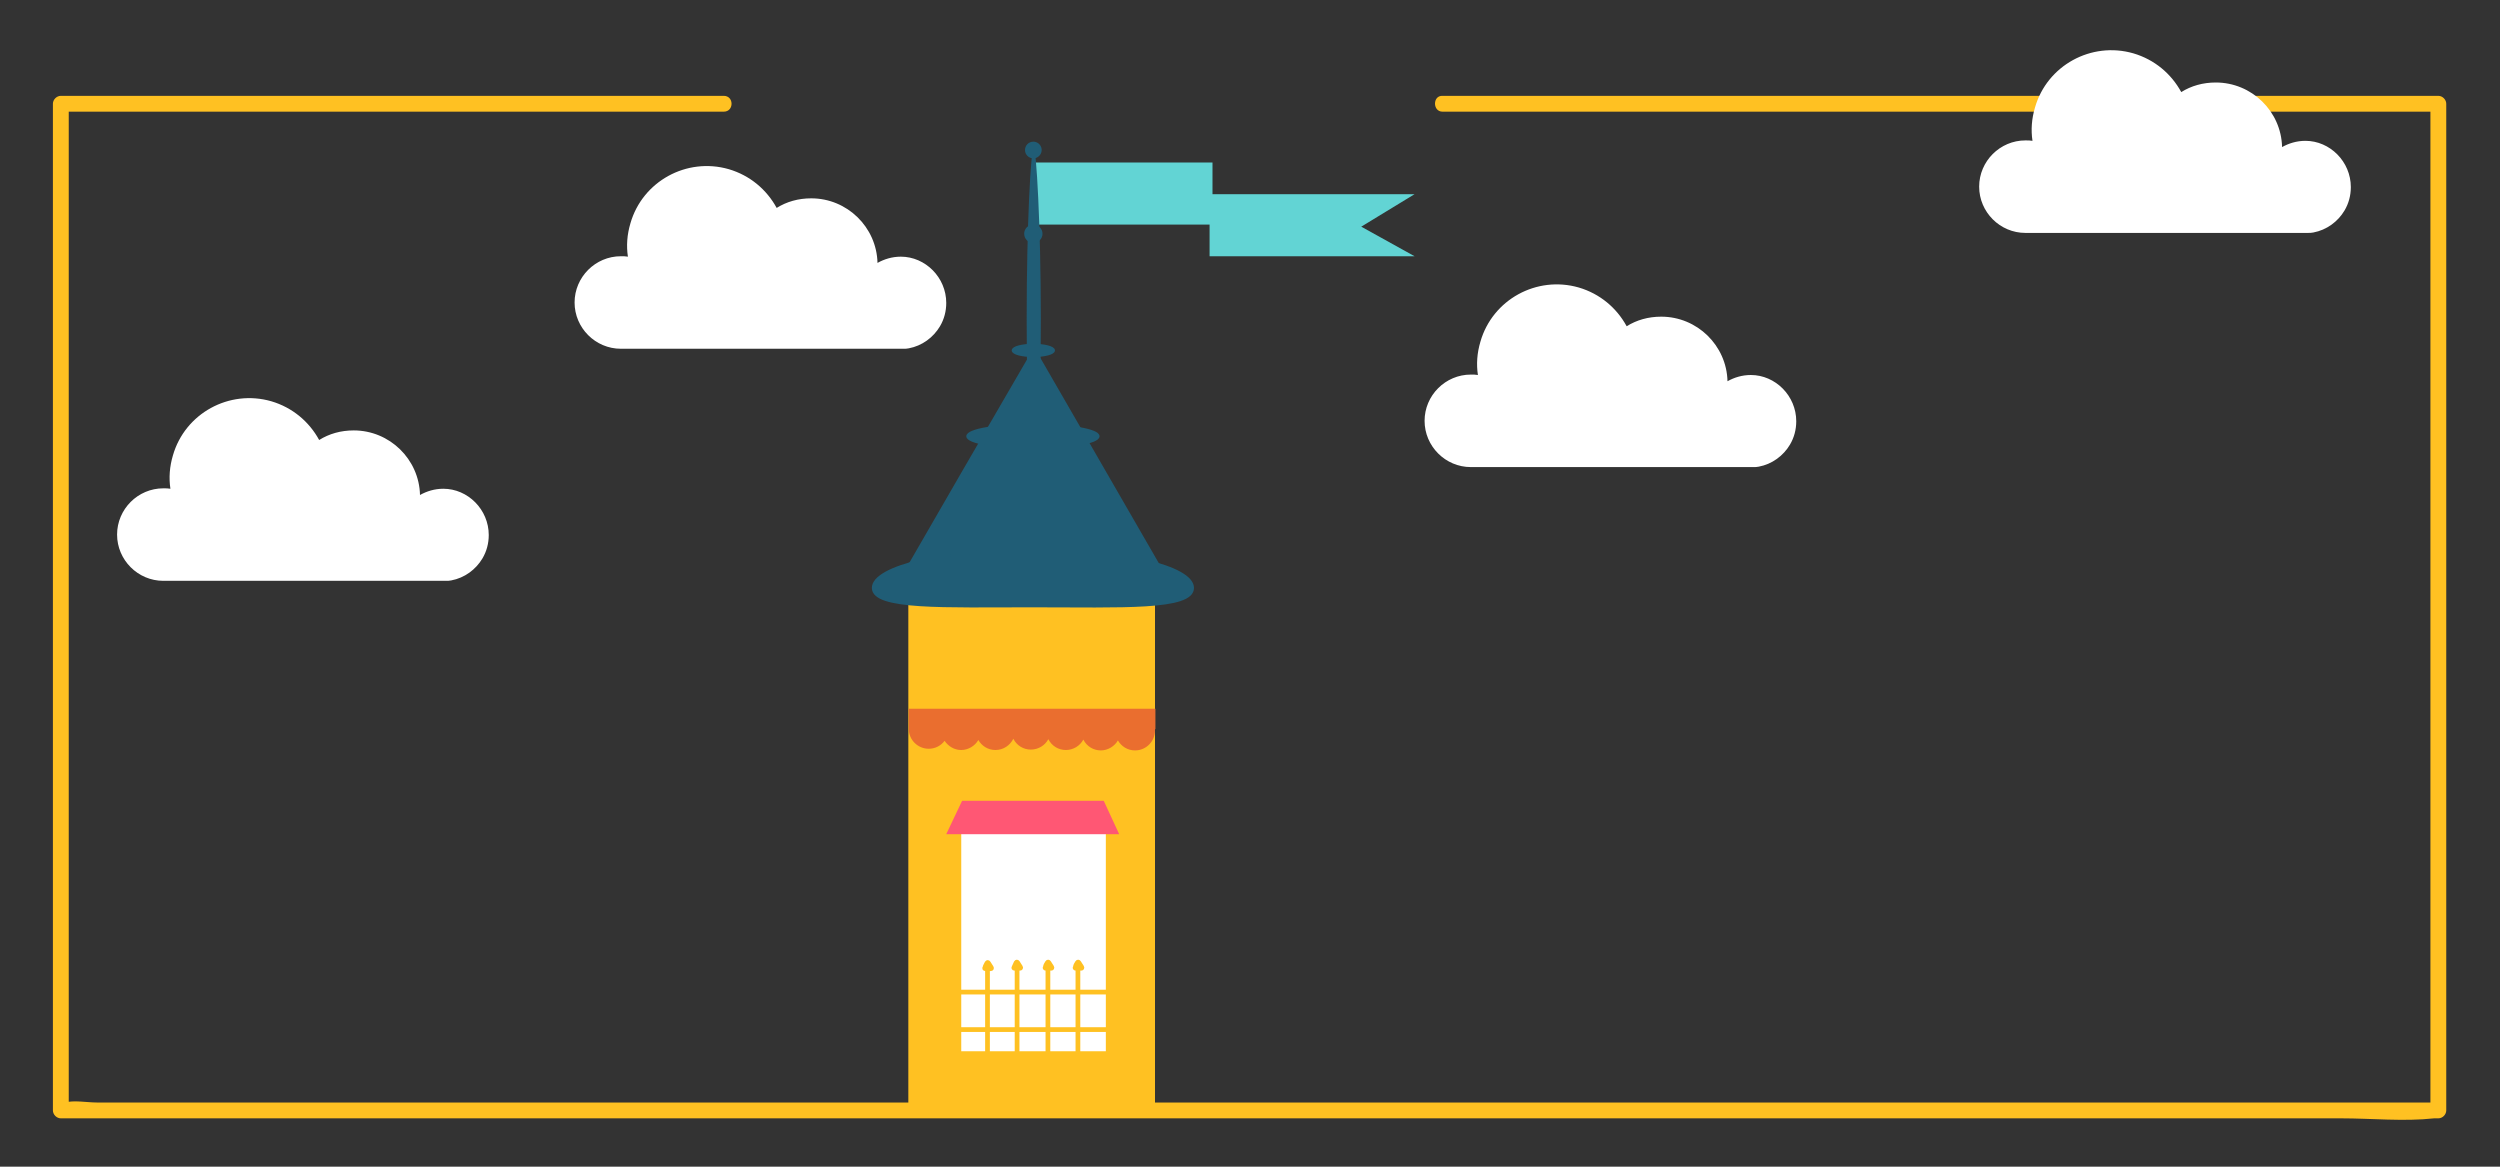 <?xml version="1.0" encoding="utf-8"?>
<!-- Generator: Adobe Illustrator 18.1.1, SVG Export Plug-In . SVG Version: 6.00 Build 0)  -->
<svg version="1.1" id="Layer_1" xmlns="http://www.w3.org/2000/svg" xmlns:xlink="http://www.w3.org/1999/xlink" x="0px" y="0px"
	 viewBox="0 0 600 280" enable-background="new 0 0 600 280" xml:space="preserve">
<rect x="0" y="0" width="600" height="280" fill="#333333" stroke="none"/>
<g>
	<g>
		<path fill="#FFC122" d="M346.2,26.8c26.9,0,53.8,0,80.7,0c42.9,0,85.8,0,128.7,0c9.9,0,19.8,0,29.6,0c-0.6-0.6-1.3-1.3-1.9-1.9
			c0,27.3,0,54.7,0,82c0,43.2,0,86.4,0,129.6c0,10,0,20,0,30c0.6-0.6,1.3-1.3,1.9-1.9c-18.9,0-37.8,0-56.7,0c-45.4,0-90.8,0-136.1,0
			c-54.9,0-109.8,0-164.7,0c-47.6,0-95.2,0-142.9,0c-15.6,0-31.3,0-46.9,0c-4.9,0-9.8,0-14.7,0c-2.2,0-5.5-0.6-7.6,0
			c-0.3,0.1-0.7,0-1,0c0.6,0.6,1.3,1.3,1.9,1.9c0-27.3,0-54.7,0-82c0-43.2,0-86.4,0-129.6c0-10,0-20,0-30c-0.6,0.6-1.3,1.3-1.9,1.9
			c46.4,0,92.7,0,139.1,0c6.7,0,13.3,0,20,0c2.5,0,2.5-3.8,0-3.8c-46.4,0-92.7,0-139.1,0c-6.7,0-13.3,0-20,0c-1,0-1.9,0.9-1.9,1.9
			c0,27.3,0,54.7,0,82c0,43.2,0,86.4,0,129.6c0,10,0,20,0,30c0,1,0.9,1.9,1.9,1.9c18.9,0,37.8,0,56.7,0c45.4,0,90.8,0,136.1,0
			c54.9,0,109.8,0,164.7,0c47.6,0,95.2,0,142.9,0c15.6,0,31.3,0,46.9,0c7.3,0,15,0.8,22.3,0c0.3,0,0.6,0,1,0c1,0,1.9-0.9,1.9-1.9
			c0-27.3,0-54.7,0-82c0-43.2,0-86.4,0-129.6c0-10,0-20,0-30c0-1-0.9-1.9-1.9-1.9c-26.9,0-53.8,0-80.7,0c-42.9,0-85.8,0-128.7,0
			c-9.9,0-19.8,0-29.6,0C343.8,22.9,343.8,26.8,346.2,26.8L346.2,26.8z"/>
	</g>
</g>
<path fill="#FFFFFF" d="M431.1,101.1c0,2-0.5,3.9-1.5,5.6c-1.6,2.7-4.3,4.7-7.5,5.3c-0.4,0.1-0.9,0.1-1.3,0.1H355c-0.3,0-0.7,0-1,0
	c-0.3,0-0.7,0-1,0c-6.1,0-11.1-5-11.1-11.1c0-6.1,5-11.1,11.1-11.1c0.6,0,1.2,0,1.7,0.1c-0.4-2.6-0.2-5.3,0.6-8
	c2.9-10.1,13.5-15.9,23.6-13c5.1,1.5,9.1,4.9,11.5,9.3c2.4-1.5,5.2-2.3,8.3-2.3c8.6,0,15.7,6.9,15.9,15.5c1.6-0.9,3.5-1.5,5.6-1.5
	C426.1,90,431.1,95,431.1,101.1z"/>
<path fill="#FFFFFF" d="M564.2,44.9c0,2-0.5,3.9-1.5,5.6c-1.6,2.7-4.3,4.7-7.5,5.3c-0.4,0.1-0.9,0.1-1.3,0.1h-65.8c-0.3,0-0.7,0-1,0
	c-0.3,0-0.7,0-1,0c-6.1,0-11.1-5-11.1-11.1c0-6.1,5-11.1,11.1-11.1c0.6,0,1.2,0,1.7,0.1c-0.4-2.6-0.2-5.3,0.6-8
	c2.9-10.1,13.5-15.9,23.6-13c5.1,1.5,9.1,4.9,11.5,9.3c2.4-1.5,5.2-2.3,8.3-2.3c8.6,0,15.7,6.9,15.9,15.5c1.6-0.9,3.5-1.5,5.6-1.5
	C559.2,33.8,564.2,38.8,564.2,44.9z"/>
<path fill="#FFFFFF" d="M227.1,72.7c0,2-0.5,3.9-1.5,5.6c-1.6,2.7-4.3,4.7-7.5,5.3c-0.4,0.1-0.9,0.1-1.3,0.1H151c-0.3,0-0.7,0-1,0
	c-0.3,0-0.7,0-1,0c-6.1,0-11.1-5-11.1-11.1c0-6.1,5-11.1,11.1-11.1c0.6,0,1.2,0,1.7,0.1c-0.4-2.6-0.2-5.3,0.6-8
	c2.9-10.1,13.5-15.9,23.6-13c5.1,1.5,9.1,4.9,11.5,9.3c2.4-1.5,5.2-2.3,8.3-2.3c8.6,0,15.7,6.9,15.9,15.5c1.6-0.9,3.5-1.5,5.6-1.5
	C222.1,61.6,227.1,66.6,227.1,72.7z"/>
<line fill="none" stroke="#FFC122" stroke-width="1.137" stroke-miterlimit="10" x1="230.2" y1="247.3" x2="264.5" y2="247.3"/>
<line fill="none" stroke="#FFC122" stroke-width="1.137" stroke-miterlimit="10" x1="230.2" y1="247.9" x2="264.7" y2="247.9"/>
<polyline fill="#FFC122" points="218,267.9 218,143.3 277.2,143.3 277.2,267.2 "/>
<rect x="247.9" y="39" fill="#62D4D4" width="43.1" height="14.9"/>
<path fill="#205D76" d="M249.8,76.5c0,22.6-1,41-1.7,41c-0.7,0-1.7-18.4-1.7-41s1-41,1.7-41C248.7,35.5,249.8,53.9,249.8,76.5z"/>
<circle fill="#205D76" cx="248" cy="36" r="2"/>
<circle fill="#205D76" cx="248" cy="56.1" r="2.2"/>
<polygon fill="#62D4D4" points="339.5,61.5 290.3,61.5 290.3,46.6 339.5,46.6 326.7,54.4 "/>

<ellipse fill="#205D76" stroke="#205D76" stroke-width="0.579" stroke-miterlimit="10" cx="248" cy="84.1" rx="4.9" ry="1.3"/>
<polygon fill="#205D76" stroke="#205D76" stroke-width="0.579" stroke-miterlimit="10" points="248.2,83.9 265.4,113.7 
	282.6,143.5 248.2,143.5 213.7,143.5 230.9,113.7 "/>
<ellipse fill="#205D76" stroke="#205D76" stroke-width="0.579" stroke-miterlimit="10" cx="247.9" cy="104.7" rx="15.7" ry="2.7"/>
<path fill="#205D76" stroke="#205D76" stroke-width="0.714" stroke-miterlimit="10" d="M286.2,141.1c0,5.1-17.1,4.3-38.3,4.3
	s-38.3,0.7-38.3-4.3s17.1-9.1,38.3-9.1S286.2,136.1,286.2,141.1z"/>
<g>
	<path fill="#EA6E2F" d="M277.2,175L277.2,175c0,0.1,0,0.2,0,0.3c0,2.6-2.1,4.8-4.8,4.8c-1.8,0-3.3-1-4.1-2.4
		c-0.8,1.4-2.4,2.4-4.1,2.4c-1.8,0-3.4-1-4.2-2.6c-0.8,1.5-2.4,2.5-4.2,2.5c-1.8,0-3.4-1-4.2-2.6c-0.8,1.5-2.4,2.5-4.2,2.5
		c-1.8,0-3.4-1-4.2-2.6c-0.8,1.6-2.4,2.7-4.3,2.7c-1.8,0-3.3-1-4.1-2.4c-0.8,1.4-2.4,2.4-4.1,2.4c-1.7,0-3.1-0.9-4-2.2
		c-0.9,1.2-2.3,1.9-3.8,1.9c-2.6,0-4.8-2.1-4.8-4.8v-4.8h59.2V175z"/>
</g>
<rect x="230.7" y="193.7" fill="#FFFFFF" width="34.7" height="58.6"/>
<polygon fill="#FF5774" points="268.6,200.2 227.1,200.2 230.9,192.2 264.9,192.2 "/>
<line fill="none" stroke="#FFC122" stroke-width="1.137" stroke-miterlimit="10" x1="237" y1="232.6" x2="237" y2="253.6"/>
<line fill="none" stroke="#FFC122" stroke-width="1.137" stroke-miterlimit="10" x1="244.1" y1="232.8" x2="244.1" y2="253.8"/>
<line fill="none" stroke="#FFC122" stroke-width="1.137" stroke-miterlimit="10" x1="251.5" y1="232.6" x2="251.5" y2="253.6"/>
<line fill="none" stroke="#FFC122" stroke-width="1.137" stroke-miterlimit="10" x1="258.7" y1="232.6" x2="258.7" y2="253.6"/>
<line fill="none" stroke="#FFC122" stroke-width="1.137" stroke-miterlimit="10" x1="229.4" y1="247.1" x2="265.8" y2="247.1"/>
<line fill="none" stroke="#FFC122" stroke-width="1.137" stroke-miterlimit="10" x1="229.8" y1="238.1" x2="266.2" y2="238.1"/>
<g>
	<path fill="#FFC122" d="M236.7,231c0.2-0.3,0.5-0.3,0.7,0c0.2,0.3,0.5,0.8,0.7,1.1c0.2,0.3,0,0.6-0.3,0.6s-0.9,0-1.3,0
		c-0.4,0-0.5-0.3-0.3-0.6C236.2,231.9,236.5,231.4,236.7,231z"/>
	<path fill="none" stroke="#FFC122" stroke-width="0.703" stroke-miterlimit="10" d="M236.7,231c0.2-0.3,0.5-0.3,0.7,0
		c0.2,0.3,0.5,0.8,0.7,1.1c0.2,0.3,0,0.6-0.3,0.6s-0.9,0-1.3,0c-0.4,0-0.5-0.3-0.3-0.6C236.2,231.9,236.5,231.4,236.7,231z"/>
</g>
<g>
	<path fill="#FFC122" d="M251.2,230.9c0.2-0.3,0.5-0.3,0.7,0c0.2,0.3,0.5,0.8,0.7,1.1c0.2,0.3,0,0.6-0.3,0.6c-0.4,0-0.9,0-1.3,0
		c-0.4,0-0.5-0.3-0.3-0.6C250.7,231.7,251,231.2,251.2,230.9z"/>
	<path fill="none" stroke="#FFC122" stroke-width="0.703" stroke-miterlimit="10" d="M251.2,230.9c0.2-0.3,0.5-0.3,0.7,0
		c0.2,0.3,0.5,0.8,0.7,1.1c0.2,0.3,0,0.6-0.3,0.6c-0.4,0-0.9,0-1.3,0c-0.4,0-0.5-0.3-0.3-0.6C250.7,231.7,251,231.2,251.2,230.9z"/>
</g>
<g>
	<path fill="#FFC122" d="M243.7,230.9c0.2-0.3,0.5-0.3,0.7,0c0.2,0.3,0.5,0.8,0.7,1.1c0.2,0.3,0,0.6-0.3,0.6s-0.9,0-1.3,0
		c-0.4,0-0.5-0.3-0.3-0.6C243.3,231.7,243.6,231.2,243.7,230.9z"/>
	<path fill="none" stroke="#FFC122" stroke-width="0.703" stroke-miterlimit="10" d="M243.7,230.9c0.2-0.3,0.5-0.3,0.7,0
		c0.2,0.3,0.5,0.8,0.7,1.1c0.2,0.3,0,0.6-0.3,0.6s-0.9,0-1.3,0c-0.4,0-0.5-0.3-0.3-0.6C243.3,231.7,243.6,231.2,243.7,230.9z"/>
</g>
<g>
	<path fill="#FFC122" d="M258.4,230.9c0.2-0.3,0.5-0.3,0.7,0c0.2,0.3,0.5,0.8,0.7,1.1c0.2,0.3,0,0.6-0.3,0.6c-0.4,0-0.9,0-1.3,0
		c-0.4,0-0.5-0.3-0.3-0.6C257.9,231.7,258.2,231.2,258.4,230.9z"/>
	<path fill="none" stroke="#FFC122" stroke-width="0.703" stroke-miterlimit="10" d="M258.4,230.9c0.2-0.3,0.5-0.3,0.7,0
		c0.2,0.3,0.5,0.8,0.7,1.1c0.2,0.3,0,0.6-0.3,0.6c-0.4,0-0.9,0-1.3,0c-0.4,0-0.5-0.3-0.3-0.6C257.9,231.7,258.2,231.2,258.4,230.9z"
		/>
</g>
<path fill="#FFFFFF" d="M117.3,128.4c0,2-0.5,3.9-1.5,5.6c-1.6,2.7-4.3,4.7-7.5,5.3c-0.4,0.1-0.9,0.1-1.3,0.1H41.2c-0.3,0-0.7,0-1,0
	c-0.3,0-0.7,0-1,0c-6.1,0-11.1-5-11.1-11.1c0-6.1,5-11.1,11.1-11.1c0.6,0,1.2,0,1.7,0.1c-0.4-2.6-0.2-5.3,0.6-8
	c2.9-10.1,13.5-15.9,23.6-13c5.1,1.5,9.1,4.9,11.5,9.3c2.4-1.5,5.2-2.3,8.3-2.3c8.6,0,15.7,6.9,15.9,15.5c1.6-0.9,3.5-1.5,5.6-1.5
	C112.3,117.3,117.3,122.3,117.3,128.4z"/>
</svg>
